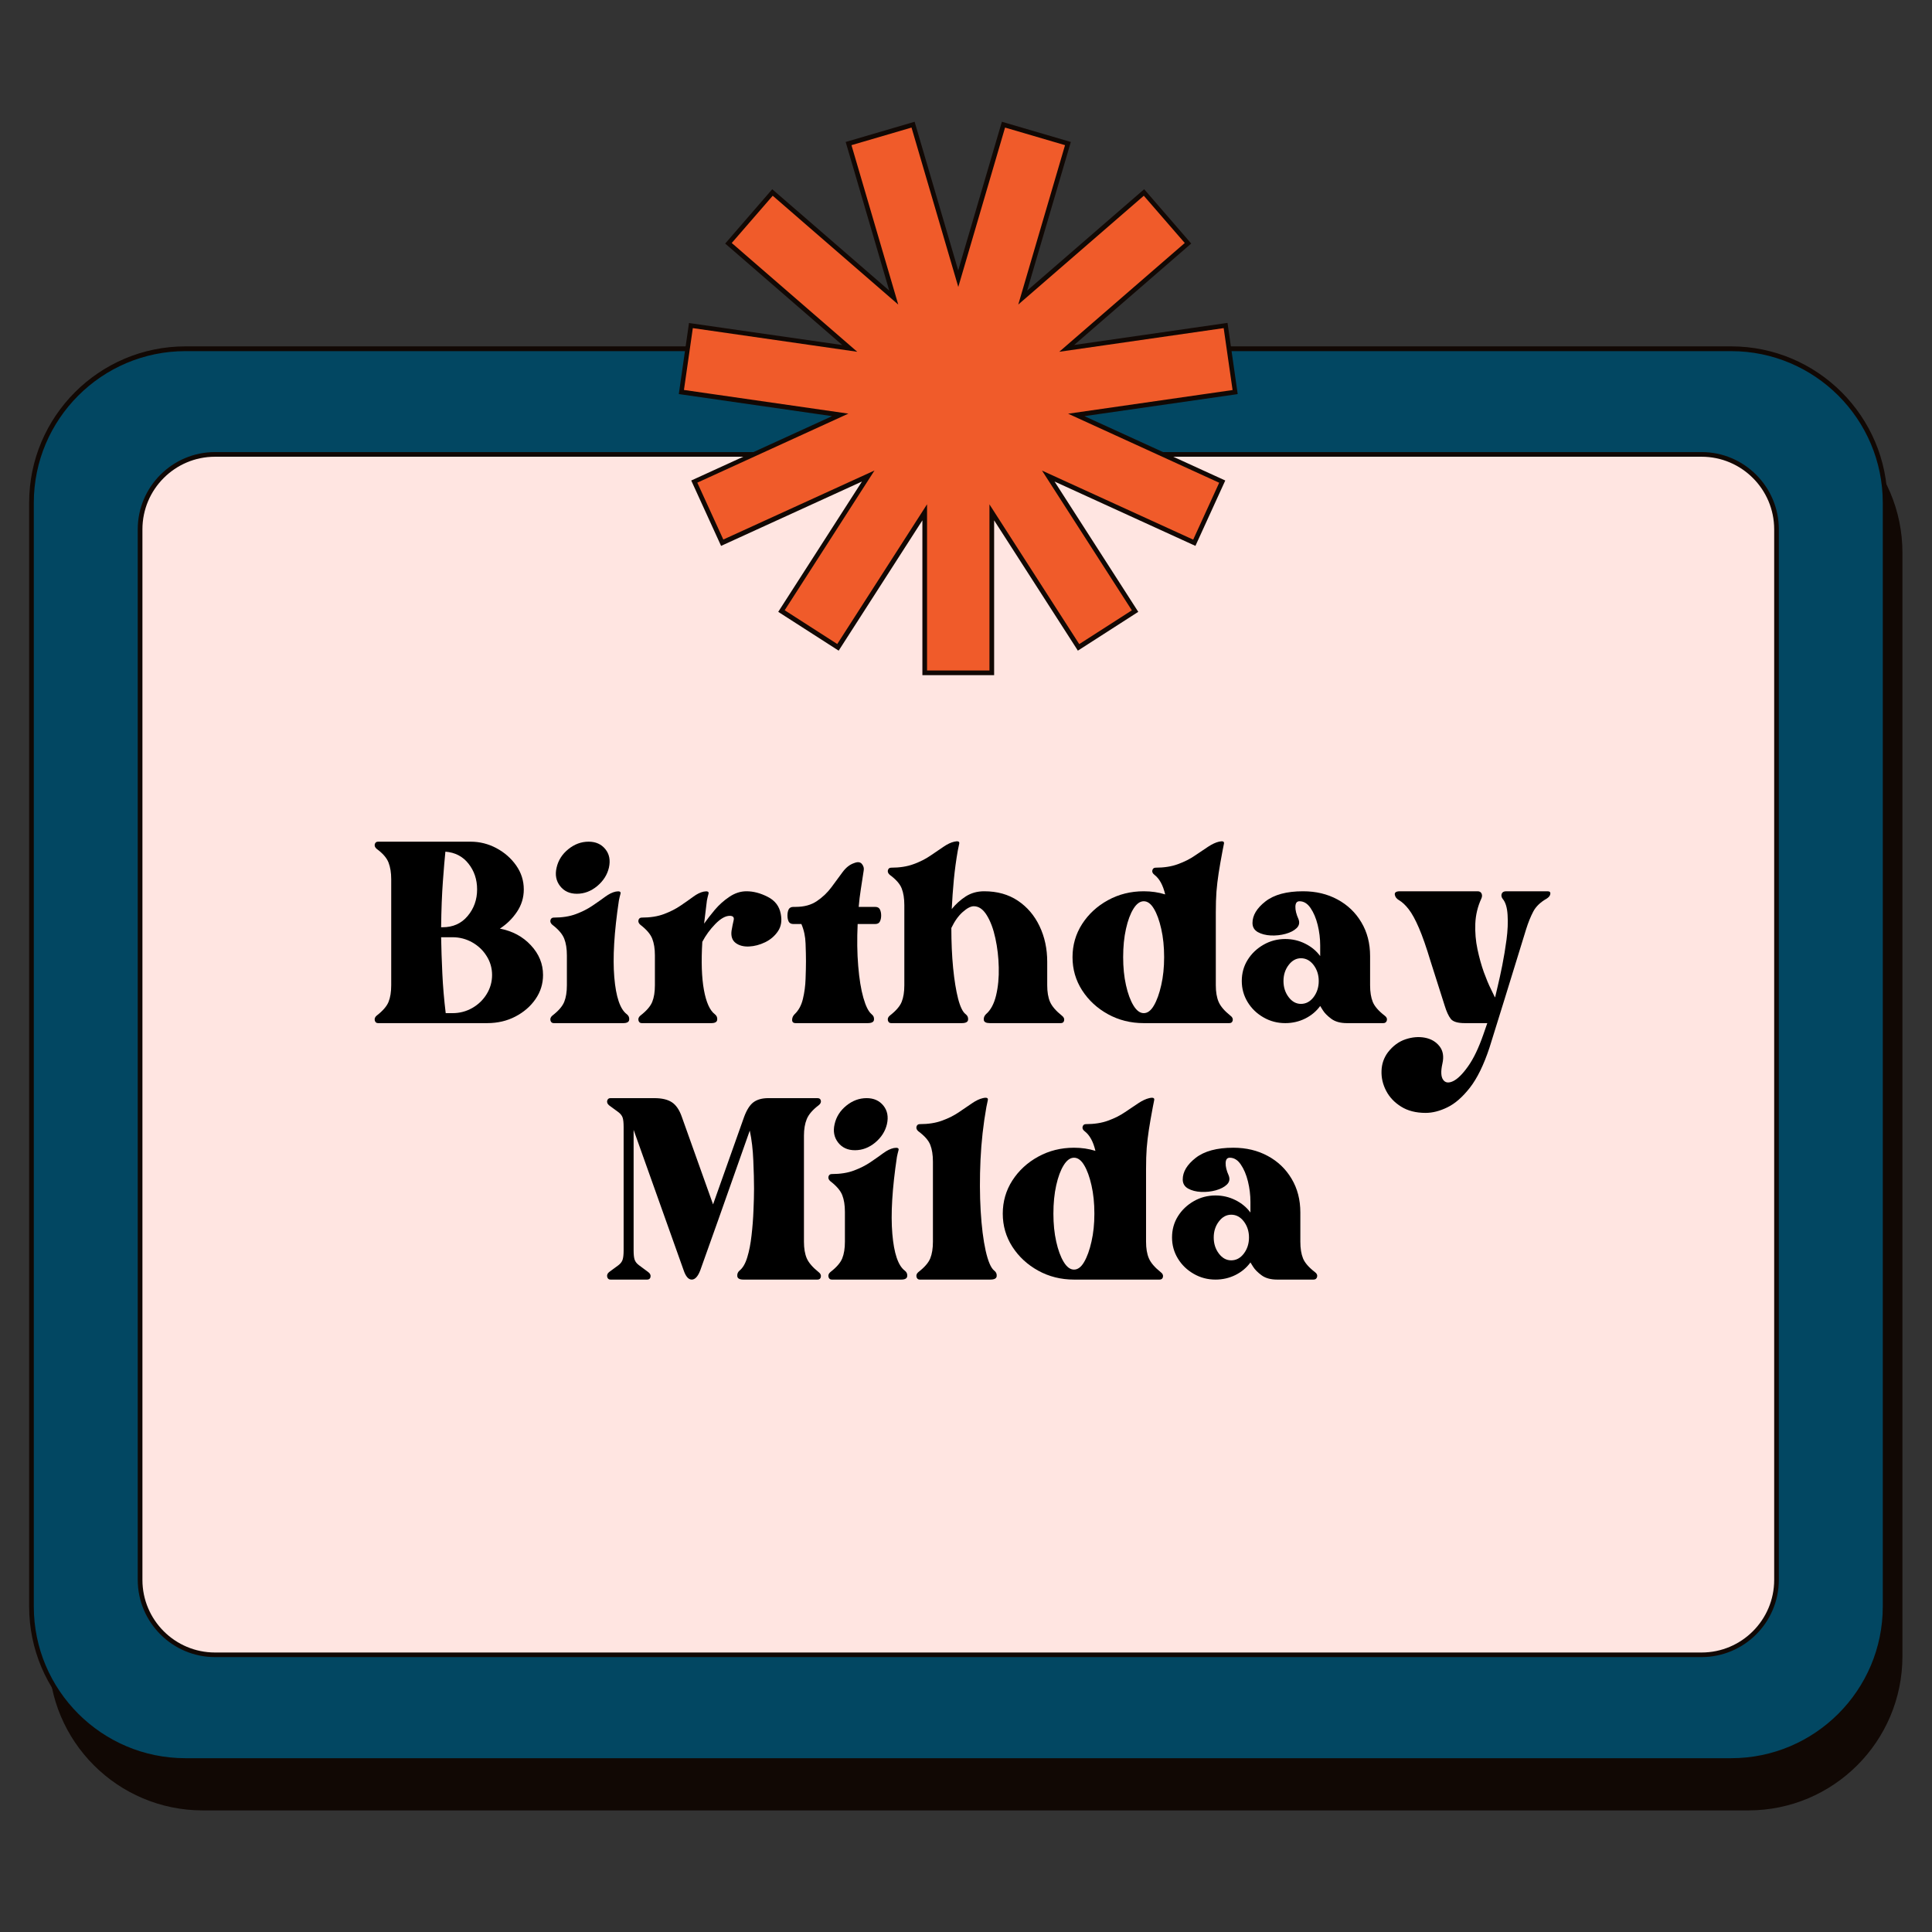 <svg xmlns="http://www.w3.org/2000/svg" xmlns:xlink="http://www.w3.org/1999/xlink" width="500" zoomAndPan="magnify" viewBox="0 0 375 375" height="500" preserveAspectRatio="xMidYMid meet" version="1.0"><rect x="0" y="0" width="375" height="375" fill="#333333" stroke="none"/><defs><g/><clipPath id="9fda7ae5c9"><path d="M 9 77 L 369.348 77 L 369.348 351.383 L 9 351.383 Z M 9 77 " clip-rule="nonzero"/></clipPath><clipPath id="3c9d8cf9c4"><path d="M 5.598 67 L 367 67 L 367 343 L 5.598 343 Z M 5.598 67 " clip-rule="nonzero"/></clipPath><clipPath id="4cdba1215f"><path d="M 131 23.633 L 241 23.633 L 241 132 L 131 132 Z M 131 23.633 " clip-rule="nonzero"/></clipPath></defs><g clip-path="url(#9fda7ae5c9)"><path fill="#110804" d="M 339.355 351.398 L 39.355 351.398 C 22.852 351.398 9.469 338.016 9.469 321.512 L 9.469 107.281 C 9.469 90.777 22.852 77.395 39.355 77.395 L 339.375 77.395 C 355.879 77.395 369.262 90.777 369.262 107.281 L 369.262 321.512 C 369.242 338.016 355.859 351.398 339.355 351.398 Z M 339.355 351.398 " fill-opacity="1" fill-rule="nonzero"/></g><path fill="#024762" d="M 335.996 341.703 L 35.996 341.703 C 19.492 341.703 6.109 328.32 6.109 311.816 L 6.109 97.586 C 6.109 81.082 19.492 67.699 35.996 67.699 L 336.016 67.699 C 352.52 67.699 365.902 81.082 365.902 97.586 L 365.902 311.816 C 365.883 328.32 352.5 341.703 335.996 341.703 Z M 335.996 341.703 " fill-opacity="1" fill-rule="nonzero"/><g clip-path="url(#3c9d8cf9c4)"><path fill="#110804" d="M 335.996 342.156 L 35.996 342.156 C 19.254 342.156 5.656 328.539 5.656 311.816 L 5.656 97.57 C 5.656 80.848 19.254 67.23 35.996 67.23 L 336.016 67.23 C 352.738 67.23 366.355 80.828 366.355 97.57 L 366.355 311.816 C 366.336 328.539 352.719 342.156 335.996 342.156 Z M 35.996 68.156 C 19.766 68.156 6.562 81.355 6.562 97.586 L 6.562 311.836 C 6.562 328.066 19.766 341.266 35.996 341.266 L 336.016 341.266 C 352.246 341.266 365.445 328.066 365.445 311.836 L 365.445 97.586 C 365.445 81.355 352.246 68.156 336.016 68.156 Z M 35.996 68.156 " fill-opacity="1" fill-rule="nonzero"/></g><path fill="#ffe5e1" d="M 330.258 321.203 L 41.734 321.203 C 33.707 321.203 27.191 314.684 27.191 306.66 L 27.191 102.742 C 27.191 94.719 33.707 88.199 41.734 88.199 L 330.258 88.199 C 338.285 88.199 344.805 94.719 344.805 102.742 L 344.805 306.641 C 344.805 314.684 338.305 321.203 330.258 321.203 Z M 330.258 321.203 " fill-opacity="1" fill-rule="nonzero"/><path fill="#110804" d="M 330.258 321.641 L 41.734 321.641 C 33.473 321.641 26.734 314.902 26.734 306.641 L 26.734 102.742 C 26.734 94.48 33.473 87.746 41.734 87.746 L 330.277 87.746 C 338.539 87.746 345.273 94.48 345.273 102.742 L 345.273 306.66 C 345.258 314.922 338.539 321.641 330.258 321.641 Z M 41.734 88.652 C 33.961 88.652 27.645 94.973 27.645 102.742 L 27.645 306.66 C 27.645 314.43 33.961 320.75 41.734 320.75 L 330.277 320.75 C 338.051 320.75 344.367 314.43 344.367 306.66 L 344.367 102.742 C 344.367 94.973 338.051 88.652 330.277 88.652 Z M 41.734 88.652 " fill-opacity="1" fill-rule="nonzero"/><path fill="#f05b2a" d="M 239.75 76.09 L 237.879 63.18 L 207.051 67.629 L 230.598 47.219 L 222.047 37.359 L 198.516 57.77 L 207.285 27.863 L 194.773 24.199 L 185.988 54.082 L 177.219 24.199 L 164.707 27.863 L 173.477 57.77 L 149.945 37.359 L 141.395 47.219 L 164.945 67.629 L 134.098 63.18 L 132.242 76.09 L 163.094 80.539 L 134.75 93.465 L 140.16 105.34 L 168.504 92.395 L 151.652 118.613 L 162.637 125.656 L 179.469 99.438 L 179.469 130.594 L 192.523 130.594 L 192.523 99.438 L 209.355 125.656 L 220.34 118.613 L 203.492 92.395 L 231.832 105.34 L 237.242 93.465 L 208.902 80.539 Z M 239.75 76.09 " fill-opacity="1" fill-rule="nonzero"/><g clip-path="url(#4cdba1215f)"><path fill="#110804" d="M 192.977 131.051 L 179.035 131.051 L 179.035 101 L 162.785 126.293 L 151.055 118.758 L 167.305 93.465 L 139.961 105.957 L 134.168 93.266 L 161.512 80.773 L 131.754 76.488 L 133.734 62.691 L 134.188 62.762 L 163.492 66.973 L 140.758 47.273 L 149.891 36.727 L 172.605 56.406 L 164.145 27.555 L 177.527 23.633 L 185.988 52.484 L 194.465 23.633 L 207.848 27.555 L 199.367 56.406 L 222.082 36.727 L 231.215 47.273 L 208.5 66.957 L 238.262 62.672 L 240.238 76.488 L 239.785 76.562 L 210.48 80.773 L 237.824 93.266 L 232.031 105.957 L 204.688 93.465 L 220.938 118.758 L 209.211 126.293 L 208.973 125.91 L 192.961 101 L 192.961 131.051 Z M 179.922 130.141 L 192.051 130.141 L 192.051 97.895 L 209.48 125.02 L 219.688 118.465 L 202.254 91.34 L 231.598 104.742 L 236.645 93.699 L 207.32 80.301 L 239.242 75.707 L 237.516 63.688 L 205.598 68.281 L 229.961 47.164 L 222.012 37.996 L 197.645 59.113 L 206.723 28.176 L 195.082 24.762 L 186.004 55.699 L 176.926 24.762 L 165.27 28.176 L 174.348 59.113 L 149.984 37.996 L 142.031 47.164 L 166.395 68.281 L 134.477 63.688 L 132.754 75.691 L 164.672 80.285 L 135.348 93.684 L 140.395 104.723 L 169.738 91.324 L 152.309 118.449 L 162.512 125.004 L 179.941 97.879 L 179.941 130.141 Z M 179.922 130.141 " fill-opacity="1" fill-rule="nonzero"/></g><g fill="#000000" fill-opacity="1"><g transform="translate(72.684, 206.745)"><g><path d="M 24.344 -26.5 C 26.789 -26.031 28.797 -24.953 30.359 -23.266 C 31.93 -21.586 32.719 -19.664 32.719 -17.5 C 32.719 -15.789 32.234 -14.234 31.266 -12.828 C 30.297 -11.422 28.992 -10.289 27.359 -9.438 C 25.723 -8.582 23.891 -8.156 21.859 -8.156 L 0.688 -8.156 C 0.363 -8.156 0.156 -8.328 0.062 -8.672 C -0.02 -9.023 0.098 -9.336 0.422 -9.609 C 1.617 -10.535 2.391 -11.426 2.734 -12.281 C 3.078 -13.133 3.25 -14.207 3.25 -15.5 L 3.25 -36.109 C 3.25 -37.348 3.078 -38.414 2.734 -39.312 C 2.391 -40.219 1.617 -41.109 0.422 -41.984 C 0.098 -42.266 -0.02 -42.566 0.062 -42.891 C 0.156 -43.211 0.363 -43.375 0.688 -43.375 L 18.672 -43.375 C 20.43 -43.375 22.094 -42.957 23.656 -42.125 C 25.227 -41.289 26.508 -40.172 27.5 -38.766 C 28.488 -37.359 28.984 -35.805 28.984 -34.109 C 28.984 -32.535 28.547 -31.094 27.672 -29.781 C 26.797 -28.469 25.688 -27.375 24.344 -26.5 Z M 15.156 -10.094 C 16.531 -10.094 17.805 -10.426 18.984 -11.094 C 20.16 -11.77 21.094 -12.672 21.781 -13.797 C 22.477 -14.93 22.828 -16.164 22.828 -17.5 C 22.828 -18.832 22.477 -20.051 21.781 -21.156 C 21.094 -22.27 20.16 -23.16 18.984 -23.828 C 17.805 -24.492 16.531 -24.828 15.156 -24.828 L 12.938 -24.828 C 12.977 -22.617 13.055 -20.281 13.172 -17.812 C 13.285 -15.344 13.504 -12.77 13.828 -10.094 Z M 19.922 -34.109 C 19.922 -36.035 19.363 -37.703 18.25 -39.109 C 17.145 -40.516 15.648 -41.289 13.766 -41.438 C 13.629 -40.145 13.469 -38.227 13.281 -35.688 C 13.094 -33.156 12.977 -30.18 12.938 -26.766 L 13.219 -26.766 C 15.238 -26.766 16.859 -27.488 18.078 -28.938 C 19.305 -30.395 19.922 -32.117 19.922 -34.109 Z M 19.922 -34.109 "/></g></g></g><g fill="#000000" fill-opacity="1"><g transform="translate(106.782, 206.745)"><g><path d="M 14.188 -8.156 L 0.688 -8.156 C 0.363 -8.156 0.156 -8.328 0.062 -8.672 C -0.02 -9.023 0.098 -9.336 0.422 -9.609 C 1.617 -10.535 2.391 -11.426 2.734 -12.281 C 3.078 -13.133 3.25 -14.207 3.25 -15.5 L 3.25 -21.312 C 3.25 -22.594 3.078 -23.672 2.734 -24.547 C 2.391 -25.43 1.617 -26.332 0.422 -27.25 C 0.098 -27.531 -0.02 -27.832 0.062 -28.156 C 0.156 -28.477 0.363 -28.641 0.688 -28.641 C 2.352 -28.641 3.797 -28.867 5.016 -29.328 C 6.234 -29.785 7.301 -30.328 8.219 -30.953 C 9.145 -31.578 9.969 -32.156 10.688 -32.688 C 11.406 -33.219 12.086 -33.551 12.734 -33.688 C 13.461 -33.82 13.77 -33.68 13.656 -33.266 C 13.539 -32.859 13.438 -32.422 13.344 -31.953 C 12.426 -25.816 12.129 -20.848 12.453 -17.047 C 12.773 -13.242 13.582 -10.859 14.875 -9.891 C 15.238 -9.609 15.395 -9.25 15.344 -8.812 C 15.301 -8.375 14.914 -8.156 14.188 -8.156 Z M 5.188 -33.266 C 3.801 -33.266 2.719 -33.758 1.938 -34.75 C 1.156 -35.75 0.926 -36.941 1.25 -38.328 C 1.57 -39.754 2.332 -40.953 3.531 -41.922 C 4.727 -42.891 6.039 -43.375 7.469 -43.375 C 8.852 -43.375 9.938 -42.891 10.719 -41.922 C 11.5 -40.953 11.727 -39.754 11.406 -38.328 C 11.082 -36.941 10.32 -35.75 9.125 -34.75 C 7.926 -33.758 6.613 -33.266 5.188 -33.266 Z M 5.188 -33.266 "/></g></g></g><g fill="#000000" fill-opacity="1"><g transform="translate(123.866, 206.745)"><g><path d="M 21.031 -33.75 C 22.363 -33.75 23.734 -33.391 25.141 -32.672 C 26.547 -31.961 27.391 -30.867 27.672 -29.391 C 27.941 -28.055 27.766 -26.926 27.141 -26 C 26.523 -25.082 25.695 -24.367 24.656 -23.859 C 23.625 -23.359 22.578 -23.082 21.516 -23.031 C 20.453 -22.988 19.586 -23.219 18.922 -23.719 C 18.254 -24.227 17.988 -25.016 18.125 -26.078 C 18.258 -26.859 18.395 -27.535 18.531 -28.109 C 18.676 -28.691 18.426 -28.984 17.781 -28.984 C 16.945 -28.984 16.008 -28.453 14.969 -27.391 C 13.938 -26.328 13.098 -25.176 12.453 -23.938 C 12.223 -20.102 12.328 -16.988 12.766 -14.594 C 13.203 -12.195 13.906 -10.629 14.875 -9.891 C 15.238 -9.609 15.395 -9.25 15.344 -8.812 C 15.301 -8.375 14.914 -8.156 14.188 -8.156 L 0.688 -8.156 C 0.363 -8.156 0.156 -8.328 0.062 -8.672 C -0.02 -9.023 0.098 -9.336 0.422 -9.609 C 1.617 -10.535 2.391 -11.426 2.734 -12.281 C 3.078 -13.133 3.25 -14.207 3.25 -15.5 L 3.25 -21.312 C 3.25 -22.594 3.078 -23.672 2.734 -24.547 C 2.391 -25.43 1.617 -26.332 0.422 -27.25 C 0.098 -27.531 -0.02 -27.832 0.062 -28.156 C 0.156 -28.477 0.363 -28.641 0.688 -28.641 C 2.352 -28.641 3.797 -28.867 5.016 -29.328 C 6.234 -29.785 7.301 -30.328 8.219 -30.953 C 9.145 -31.578 9.969 -32.156 10.688 -32.688 C 11.406 -33.219 12.086 -33.551 12.734 -33.688 C 13.461 -33.82 13.77 -33.68 13.656 -33.266 C 13.539 -32.859 13.438 -32.422 13.344 -31.953 L 12.797 -27.469 C 13.348 -28.25 14.035 -29.133 14.859 -30.125 C 15.691 -31.113 16.641 -31.961 17.703 -32.672 C 18.766 -33.391 19.875 -33.75 21.031 -33.75 Z M 21.031 -33.75 "/></g></g></g><g fill="#000000" fill-opacity="1"><g transform="translate(152.845, 206.745)"><g><path d="M 17.016 -30.719 C 17.473 -30.719 17.781 -30.555 17.938 -30.234 C 18.102 -29.91 18.188 -29.516 18.188 -29.047 C 18.188 -28.586 18.102 -28.195 17.938 -27.875 C 17.781 -27.551 17.473 -27.391 17.016 -27.391 L 13.625 -27.391 C 13.488 -24.441 13.523 -21.723 13.734 -19.234 C 13.941 -16.742 14.273 -14.691 14.734 -13.078 C 15.191 -11.461 15.723 -10.398 16.328 -9.891 C 16.691 -9.609 16.848 -9.25 16.797 -8.812 C 16.754 -8.375 16.344 -8.156 15.562 -8.156 L 1.594 -8.156 C 1.133 -8.156 0.906 -8.363 0.906 -8.781 C 0.906 -9.195 1.066 -9.566 1.391 -9.891 C 2.172 -10.629 2.707 -11.617 3 -12.859 C 3.301 -14.109 3.473 -15.398 3.516 -16.734 C 3.566 -18.078 3.594 -19.234 3.594 -20.203 C 3.594 -21.117 3.566 -22.254 3.516 -23.609 C 3.473 -24.973 3.203 -26.234 2.703 -27.391 L 1.172 -27.391 C 0.711 -27.391 0.398 -27.551 0.234 -27.875 C 0.078 -28.195 0 -28.586 0 -29.047 C 0 -29.516 0.078 -29.91 0.234 -30.234 C 0.398 -30.555 0.711 -30.719 1.172 -30.719 L 1.594 -30.719 C 3.25 -30.719 4.629 -31.098 5.734 -31.859 C 6.848 -32.617 7.785 -33.516 8.547 -34.547 C 9.305 -35.586 10.02 -36.555 10.688 -37.453 C 11.352 -38.359 12.102 -38.945 12.938 -39.219 C 13.625 -39.5 14.129 -39.441 14.453 -39.047 C 14.773 -38.648 14.891 -38.223 14.797 -37.766 C 14.617 -36.566 14.438 -35.379 14.25 -34.203 C 14.062 -33.023 13.922 -31.863 13.828 -30.719 Z M 17.016 -30.719 "/></g></g></g><g fill="#000000" fill-opacity="1"><g transform="translate(172.28, 206.745)"><g><path d="M 33.828 -9.609 C 34.191 -9.336 34.336 -9.023 34.266 -8.672 C 34.203 -8.328 33.988 -8.156 33.625 -8.156 L 19.859 -8.156 C 19.117 -8.156 18.723 -8.363 18.672 -8.781 C 18.629 -9.195 18.77 -9.566 19.094 -9.891 C 20.008 -10.672 20.664 -11.891 21.062 -13.547 C 21.457 -15.211 21.629 -17.023 21.578 -18.984 C 21.535 -20.941 21.316 -22.82 20.922 -24.625 C 20.535 -26.426 19.984 -27.91 19.266 -29.078 C 18.547 -30.254 17.703 -30.844 16.734 -30.844 C 16.141 -30.844 15.426 -30.473 14.594 -29.734 C 13.758 -29.004 13.02 -27.969 12.375 -26.625 C 12.375 -23.863 12.488 -21.281 12.719 -18.875 C 12.957 -16.477 13.281 -14.484 13.688 -12.891 C 14.102 -11.305 14.594 -10.305 15.156 -9.891 C 15.52 -9.609 15.676 -9.25 15.625 -8.812 C 15.582 -8.375 15.172 -8.156 14.391 -8.156 L 0.688 -8.156 C 0.363 -8.156 0.156 -8.328 0.062 -8.672 C -0.02 -9.023 0.098 -9.336 0.422 -9.609 C 1.617 -10.535 2.391 -11.426 2.734 -12.281 C 3.078 -13.133 3.25 -14.207 3.25 -15.5 L 3.25 -31.062 C 3.25 -32.352 3.078 -33.438 2.734 -34.312 C 2.391 -35.188 1.617 -36.062 0.422 -36.938 C 0.098 -37.219 -0.02 -37.52 0.062 -37.844 C 0.156 -38.164 0.363 -38.328 0.688 -38.328 C 2.352 -38.328 3.805 -38.555 5.047 -39.016 C 6.297 -39.473 7.391 -40.023 8.328 -40.672 C 9.273 -41.316 10.117 -41.891 10.859 -42.391 C 11.598 -42.898 12.289 -43.227 12.938 -43.375 C 13.676 -43.551 14 -43.422 13.906 -42.984 C 13.812 -42.547 13.719 -42.098 13.625 -41.641 C 13.301 -39.797 13.047 -37.914 12.859 -36 C 12.68 -34.094 12.547 -32.191 12.453 -30.297 C 13.234 -31.266 14.141 -32.082 15.172 -32.75 C 16.211 -33.414 17.406 -33.75 18.75 -33.75 C 21.281 -33.75 23.457 -33.141 25.281 -31.922 C 27.102 -30.703 28.508 -29.051 29.5 -26.969 C 30.488 -24.895 30.984 -22.594 30.984 -20.062 L 30.984 -15.5 C 30.984 -14.207 31.164 -13.133 31.531 -12.281 C 31.906 -11.426 32.672 -10.535 33.828 -9.609 Z M 33.828 -9.609 "/></g></g></g><g fill="#000000" fill-opacity="1"><g transform="translate(208.176, 206.745)"><g><path d="M 30.641 -9.609 C 31.016 -9.336 31.164 -9.023 31.094 -8.672 C 31.02 -8.328 30.801 -8.156 30.438 -8.156 L 13.828 -8.156 C 11.297 -8.156 8.977 -8.734 6.875 -9.891 C 4.781 -11.047 3.109 -12.594 1.859 -14.531 C 0.617 -16.469 0 -18.609 0 -20.953 C 0 -23.305 0.617 -25.453 1.859 -27.391 C 3.109 -29.328 4.781 -30.867 6.875 -32.016 C 8.977 -33.172 11.297 -33.75 13.828 -33.75 C 15.305 -33.75 16.691 -33.547 17.984 -33.141 C 17.566 -34.93 16.875 -36.195 15.906 -36.938 C 15.539 -37.219 15.406 -37.52 15.5 -37.844 C 15.594 -38.164 15.797 -38.328 16.109 -38.328 C 17.773 -38.328 19.227 -38.555 20.469 -39.016 C 21.719 -39.473 22.812 -40.023 23.75 -40.672 C 24.695 -41.316 25.551 -41.891 26.312 -42.391 C 27.082 -42.898 27.785 -43.227 28.422 -43.375 C 29.16 -43.551 29.484 -43.422 29.391 -42.984 C 29.305 -42.547 29.219 -42.098 29.125 -41.641 C 28.801 -39.93 28.547 -38.469 28.359 -37.25 C 28.172 -36.031 28.031 -34.844 27.938 -33.688 C 27.852 -32.531 27.812 -31.191 27.812 -29.672 L 27.812 -15.5 C 27.812 -14.207 27.992 -13.133 28.359 -12.281 C 28.723 -11.426 29.484 -10.535 30.641 -9.609 Z M 9.828 -20.953 C 9.828 -18.973 10.008 -17.164 10.375 -15.531 C 10.738 -13.895 11.223 -12.578 11.828 -11.578 C 12.43 -10.586 13.098 -10.094 13.828 -10.094 C 14.566 -10.094 15.223 -10.586 15.797 -11.578 C 16.379 -12.578 16.852 -13.895 17.219 -15.531 C 17.594 -17.164 17.781 -18.973 17.781 -20.953 C 17.781 -22.984 17.594 -24.816 17.219 -26.453 C 16.852 -28.086 16.379 -29.391 15.797 -30.359 C 15.223 -31.328 14.566 -31.812 13.828 -31.812 C 13.098 -31.812 12.43 -31.328 11.828 -30.359 C 11.223 -29.391 10.738 -28.086 10.375 -26.453 C 10.008 -24.816 9.828 -22.984 9.828 -20.953 Z M 9.828 -20.953 "/></g></g></g><g fill="#000000" fill-opacity="1"><g transform="translate(241.029, 206.745)"><g><path d="M 27.734 -9.609 C 28.109 -9.336 28.25 -9.023 28.156 -8.672 C 28.062 -8.328 27.832 -8.156 27.469 -8.156 L 20.406 -8.156 C 19.156 -8.156 18.148 -8.43 17.391 -8.984 C 16.629 -9.547 16.078 -10.102 15.734 -10.656 C 15.391 -11.207 15.219 -11.484 15.219 -11.484 C 14.477 -10.461 13.508 -9.648 12.312 -9.047 C 11.113 -8.453 9.82 -8.156 8.438 -8.156 C 6.914 -8.156 5.508 -8.523 4.219 -9.266 C 2.926 -10.004 1.898 -10.992 1.141 -12.234 C 0.379 -13.484 0 -14.848 0 -16.328 C 0 -17.848 0.379 -19.219 1.141 -20.438 C 1.898 -21.656 2.926 -22.633 4.219 -23.375 C 5.508 -24.113 6.914 -24.484 8.438 -24.484 C 9.82 -24.484 11.113 -24.18 12.312 -23.578 C 13.508 -22.984 14.477 -22.18 15.219 -21.172 L 15.219 -23.234 C 15.219 -24.578 15.055 -25.906 14.734 -27.219 C 14.41 -28.531 13.945 -29.625 13.344 -30.5 C 12.75 -31.375 12.035 -31.812 11.203 -31.812 C 10.691 -31.812 10.426 -31.469 10.406 -30.781 C 10.383 -30.094 10.582 -29.285 11 -28.359 C 11.27 -27.672 11.148 -27.082 10.641 -26.594 C 10.141 -26.113 9.426 -25.742 8.5 -25.484 C 7.582 -25.234 6.629 -25.129 5.641 -25.172 C 4.648 -25.223 3.805 -25.441 3.109 -25.828 C 2.422 -26.223 2.078 -26.812 2.078 -27.594 C 2.078 -29.07 2.914 -30.469 4.594 -31.781 C 6.281 -33.094 8.711 -33.75 11.891 -33.75 C 14.391 -33.75 16.617 -33.219 18.578 -32.156 C 20.535 -31.102 22.078 -29.629 23.203 -27.734 C 24.336 -25.848 24.906 -23.66 24.906 -21.172 L 24.906 -15.5 C 24.906 -14.207 25.078 -13.133 25.422 -12.281 C 25.766 -11.426 26.535 -10.535 27.734 -9.609 Z M 11.484 -11.891 C 12.453 -11.891 13.27 -12.328 13.938 -13.203 C 14.602 -14.086 14.938 -15.129 14.938 -16.328 C 14.938 -17.523 14.602 -18.562 13.938 -19.438 C 13.27 -20.312 12.453 -20.75 11.484 -20.75 C 10.555 -20.75 9.758 -20.312 9.094 -19.438 C 8.426 -18.562 8.094 -17.523 8.094 -16.328 C 8.094 -15.129 8.426 -14.086 9.094 -13.203 C 9.758 -12.328 10.555 -11.891 11.484 -11.891 Z M 11.484 -11.891 "/></g></g></g><g fill="#000000" fill-opacity="1"><g transform="translate(270.7, 206.745)"><g><path d="M 29.672 -33.75 C 30.086 -33.75 30.27 -33.578 30.219 -33.234 C 30.176 -32.891 29.926 -32.578 29.469 -32.297 C 28.27 -31.609 27.414 -30.781 26.906 -29.812 C 26.395 -28.844 25.938 -27.711 25.531 -26.422 L 21.375 -12.938 L 18.406 -3.391 C 17.289 -0.023 16.02 2.566 14.594 4.391 C 13.164 6.211 11.711 7.477 10.234 8.188 C 8.766 8.906 7.359 9.266 6.016 9.266 C 4.129 9.266 2.539 8.859 1.25 8.047 C -0.039 7.242 -1.008 6.219 -1.656 4.969 C -2.301 3.727 -2.598 2.438 -2.547 1.094 C -2.504 -0.238 -2.094 -1.43 -1.312 -2.484 C -0.344 -3.734 0.797 -4.578 2.109 -5.016 C 3.422 -5.453 4.676 -5.555 5.875 -5.328 C 7.07 -5.098 8.016 -4.547 8.703 -3.672 C 9.398 -2.797 9.586 -1.664 9.266 -0.281 C 8.941 1.195 8.988 2.234 9.406 2.828 C 9.82 3.43 10.469 3.523 11.344 3.109 C 12.219 2.691 13.188 1.734 14.25 0.234 C 15.312 -1.254 16.301 -3.316 17.219 -5.953 L 17.984 -8.156 L 13.625 -8.156 C 12.238 -8.156 11.328 -8.43 10.891 -8.984 C 10.453 -9.547 10.051 -10.426 9.688 -11.625 L 6.984 -20.125 C 6.148 -22.895 5.391 -25.07 4.703 -26.656 C 4.016 -28.25 3.359 -29.445 2.734 -30.25 C 2.109 -31.062 1.473 -31.656 0.828 -32.031 C 0.367 -32.301 0.102 -32.656 0.031 -33.094 C -0.031 -33.531 0.301 -33.75 1.031 -33.75 L 16.109 -33.75 C 16.484 -33.75 16.738 -33.598 16.875 -33.297 C 17.008 -33.004 16.988 -32.672 16.812 -32.297 C 16.113 -30.773 15.727 -29.16 15.656 -27.453 C 15.594 -25.754 15.734 -24.098 16.078 -22.484 C 16.422 -20.867 16.832 -19.391 17.312 -18.047 C 17.801 -16.711 18.254 -15.629 18.672 -14.797 C 19.086 -13.973 19.32 -13.488 19.375 -13.344 L 19.5 -13.141 L 19.641 -13.766 C 19.641 -13.766 19.766 -14.297 20.016 -15.359 C 20.273 -16.422 20.566 -17.758 20.891 -19.375 C 21.211 -20.988 21.488 -22.66 21.719 -24.391 C 21.945 -26.117 22.016 -27.707 21.922 -29.156 C 21.836 -30.602 21.516 -31.648 20.953 -32.297 C 20.723 -32.617 20.664 -32.941 20.781 -33.266 C 20.895 -33.586 21.188 -33.75 21.656 -33.75 Z M 29.672 -33.75 "/></g></g></g><g fill="#000000" fill-opacity="1"><g transform="translate(117.796, 256.523)"><g><path d="M 38.25 -36.109 L 38.25 -15.5 C 38.25 -14.207 38.43 -13.133 38.797 -12.281 C 39.172 -11.426 39.938 -10.535 41.094 -9.609 C 41.457 -9.336 41.602 -9.023 41.531 -8.672 C 41.469 -8.328 41.25 -8.156 40.875 -8.156 L 26.5 -8.156 C 25.758 -8.156 25.363 -8.375 25.312 -8.812 C 25.27 -9.25 25.41 -9.609 25.734 -9.891 C 26.379 -10.398 26.883 -11.266 27.25 -12.484 C 27.625 -13.703 27.898 -15.117 28.078 -16.734 C 28.266 -18.348 28.391 -19.961 28.453 -21.578 C 28.523 -23.191 28.562 -24.598 28.562 -25.797 C 28.562 -27.316 28.516 -29.141 28.422 -31.266 C 28.336 -33.391 28.109 -35.328 27.734 -37.078 L 21.656 -19.859 L 18.125 -9.953 C 17.664 -8.754 17.113 -8.156 16.469 -8.156 C 15.82 -8.156 15.289 -8.781 14.875 -10.031 L 5.188 -37.219 L 5.188 -13.828 C 5.188 -13.004 5.254 -12.395 5.391 -12 C 5.535 -11.602 5.812 -11.254 6.219 -10.953 C 6.633 -10.66 7.238 -10.211 8.031 -9.609 C 8.395 -9.336 8.539 -9.023 8.469 -8.672 C 8.406 -8.328 8.188 -8.156 7.812 -8.156 L 0.688 -8.156 C 0.363 -8.156 0.156 -8.328 0.062 -8.672 C -0.02 -9.023 0.098 -9.336 0.422 -9.609 C 1.242 -10.211 1.852 -10.66 2.25 -10.953 C 2.645 -11.254 2.91 -11.602 3.047 -12 C 3.18 -12.395 3.25 -13.004 3.25 -13.828 L 3.25 -37.766 C 3.25 -38.641 3.18 -39.258 3.047 -39.625 C 2.91 -40 2.645 -40.336 2.25 -40.641 C 1.852 -40.941 1.242 -41.391 0.422 -41.984 C 0.098 -42.266 -0.02 -42.566 0.062 -42.891 C 0.156 -43.211 0.363 -43.375 0.688 -43.375 L 9.203 -43.375 C 10.672 -43.375 11.805 -43.109 12.609 -42.578 C 13.422 -42.047 14.062 -41.113 14.531 -39.781 L 20.609 -22.75 L 26.625 -39.703 C 27.133 -41.086 27.742 -42.047 28.453 -42.578 C 29.172 -43.109 30.129 -43.375 31.328 -43.375 L 40.875 -43.375 C 41.25 -43.375 41.469 -43.211 41.531 -42.891 C 41.602 -42.566 41.457 -42.266 41.094 -41.984 C 39.938 -41.109 39.172 -40.219 38.797 -39.312 C 38.43 -38.414 38.25 -37.348 38.25 -36.109 Z M 38.25 -36.109 "/></g></g></g><g fill="#000000" fill-opacity="1"><g transform="translate(160.747, 256.523)"><g><path d="M 14.188 -8.156 L 0.688 -8.156 C 0.363 -8.156 0.156 -8.328 0.062 -8.672 C -0.02 -9.023 0.098 -9.336 0.422 -9.609 C 1.617 -10.535 2.391 -11.426 2.734 -12.281 C 3.078 -13.133 3.25 -14.207 3.25 -15.5 L 3.25 -21.312 C 3.25 -22.594 3.078 -23.672 2.734 -24.547 C 2.391 -25.43 1.617 -26.332 0.422 -27.25 C 0.098 -27.531 -0.02 -27.832 0.062 -28.156 C 0.156 -28.477 0.363 -28.641 0.688 -28.641 C 2.352 -28.641 3.797 -28.867 5.016 -29.328 C 6.234 -29.785 7.301 -30.328 8.219 -30.953 C 9.145 -31.578 9.969 -32.156 10.688 -32.688 C 11.406 -33.219 12.086 -33.551 12.734 -33.688 C 13.461 -33.82 13.77 -33.68 13.656 -33.266 C 13.539 -32.859 13.438 -32.422 13.344 -31.953 C 12.426 -25.816 12.129 -20.848 12.453 -17.047 C 12.773 -13.242 13.582 -10.859 14.875 -9.891 C 15.238 -9.609 15.395 -9.25 15.344 -8.812 C 15.301 -8.375 14.914 -8.156 14.188 -8.156 Z M 5.188 -33.266 C 3.801 -33.266 2.719 -33.758 1.938 -34.75 C 1.156 -35.75 0.926 -36.941 1.25 -38.328 C 1.57 -39.754 2.332 -40.953 3.531 -41.922 C 4.727 -42.891 6.039 -43.375 7.469 -43.375 C 8.852 -43.375 9.938 -42.891 10.719 -41.922 C 11.5 -40.953 11.727 -39.754 11.406 -38.328 C 11.082 -36.941 10.32 -35.75 9.125 -34.75 C 7.926 -33.758 6.613 -33.266 5.188 -33.266 Z M 5.188 -33.266 "/></g></g></g><g fill="#000000" fill-opacity="1"><g transform="translate(177.83, 256.523)"><g><path d="M 15.156 -9.891 C 15.52 -9.609 15.676 -9.25 15.625 -8.812 C 15.582 -8.375 15.172 -8.156 14.391 -8.156 L 0.688 -8.156 C 0.363 -8.156 0.156 -8.328 0.062 -8.672 C -0.02 -9.023 0.098 -9.336 0.422 -9.609 C 1.617 -10.535 2.391 -11.426 2.734 -12.281 C 3.078 -13.133 3.25 -14.207 3.25 -15.5 L 3.25 -31.062 C 3.25 -32.352 3.078 -33.438 2.734 -34.312 C 2.391 -35.188 1.617 -36.062 0.422 -36.938 C 0.098 -37.219 -0.02 -37.52 0.062 -37.844 C 0.156 -38.164 0.363 -38.328 0.688 -38.328 C 2.352 -38.328 3.805 -38.555 5.047 -39.016 C 6.297 -39.473 7.391 -40.023 8.328 -40.672 C 9.273 -41.316 10.117 -41.891 10.859 -42.391 C 11.598 -42.898 12.289 -43.227 12.938 -43.375 C 13.676 -43.551 14 -43.422 13.906 -42.984 C 13.812 -42.547 13.719 -42.098 13.625 -41.641 C 13.031 -38.316 12.648 -34.898 12.484 -31.391 C 12.328 -27.891 12.336 -24.594 12.516 -21.5 C 12.703 -18.414 13.023 -15.836 13.484 -13.766 C 13.953 -11.691 14.508 -10.398 15.156 -9.891 Z M 15.156 -9.891 "/></g></g></g><g fill="#000000" fill-opacity="1"><g transform="translate(194.637, 256.523)"><g><path d="M 30.641 -9.609 C 31.016 -9.336 31.164 -9.023 31.094 -8.672 C 31.02 -8.328 30.801 -8.156 30.438 -8.156 L 13.828 -8.156 C 11.297 -8.156 8.977 -8.734 6.875 -9.891 C 4.781 -11.047 3.109 -12.594 1.859 -14.531 C 0.617 -16.469 0 -18.609 0 -20.953 C 0 -23.305 0.617 -25.453 1.859 -27.391 C 3.109 -29.328 4.781 -30.867 6.875 -32.016 C 8.977 -33.172 11.297 -33.75 13.828 -33.75 C 15.305 -33.75 16.691 -33.547 17.984 -33.141 C 17.566 -34.93 16.875 -36.195 15.906 -36.938 C 15.539 -37.219 15.406 -37.52 15.5 -37.844 C 15.594 -38.164 15.797 -38.328 16.109 -38.328 C 17.773 -38.328 19.227 -38.555 20.469 -39.016 C 21.719 -39.473 22.812 -40.023 23.75 -40.672 C 24.695 -41.316 25.551 -41.891 26.312 -42.391 C 27.082 -42.898 27.785 -43.227 28.422 -43.375 C 29.16 -43.551 29.484 -43.422 29.391 -42.984 C 29.305 -42.547 29.219 -42.098 29.125 -41.641 C 28.801 -39.93 28.547 -38.469 28.359 -37.25 C 28.172 -36.031 28.031 -34.844 27.938 -33.688 C 27.852 -32.531 27.812 -31.191 27.812 -29.672 L 27.812 -15.5 C 27.812 -14.207 27.992 -13.133 28.359 -12.281 C 28.723 -11.426 29.484 -10.535 30.641 -9.609 Z M 9.828 -20.953 C 9.828 -18.973 10.008 -17.164 10.375 -15.531 C 10.738 -13.895 11.223 -12.578 11.828 -11.578 C 12.43 -10.586 13.098 -10.094 13.828 -10.094 C 14.566 -10.094 15.223 -10.586 15.797 -11.578 C 16.379 -12.578 16.852 -13.895 17.219 -15.531 C 17.594 -17.164 17.781 -18.973 17.781 -20.953 C 17.781 -22.984 17.594 -24.816 17.219 -26.453 C 16.852 -28.086 16.379 -29.391 15.797 -30.359 C 15.223 -31.328 14.566 -31.812 13.828 -31.812 C 13.098 -31.812 12.43 -31.328 11.828 -30.359 C 11.223 -29.391 10.738 -28.086 10.375 -26.453 C 10.008 -24.816 9.828 -22.984 9.828 -20.953 Z M 9.828 -20.953 "/></g></g></g><g fill="#000000" fill-opacity="1"><g transform="translate(227.49, 256.523)"><g><path d="M 27.734 -9.609 C 28.109 -9.336 28.25 -9.023 28.156 -8.672 C 28.062 -8.328 27.832 -8.156 27.469 -8.156 L 20.406 -8.156 C 19.156 -8.156 18.148 -8.43 17.391 -8.984 C 16.629 -9.547 16.078 -10.102 15.734 -10.656 C 15.391 -11.207 15.219 -11.484 15.219 -11.484 C 14.477 -10.461 13.508 -9.648 12.312 -9.047 C 11.113 -8.453 9.82 -8.156 8.438 -8.156 C 6.914 -8.156 5.508 -8.523 4.219 -9.266 C 2.926 -10.004 1.898 -10.992 1.141 -12.234 C 0.379 -13.484 0 -14.848 0 -16.328 C 0 -17.848 0.379 -19.219 1.141 -20.438 C 1.898 -21.656 2.926 -22.633 4.219 -23.375 C 5.508 -24.113 6.914 -24.484 8.438 -24.484 C 9.82 -24.484 11.113 -24.18 12.312 -23.578 C 13.508 -22.984 14.477 -22.18 15.219 -21.172 L 15.219 -23.234 C 15.219 -24.578 15.055 -25.906 14.734 -27.219 C 14.41 -28.531 13.945 -29.625 13.344 -30.5 C 12.75 -31.375 12.035 -31.812 11.203 -31.812 C 10.691 -31.812 10.426 -31.469 10.406 -30.781 C 10.383 -30.094 10.582 -29.285 11 -28.359 C 11.27 -27.672 11.148 -27.082 10.641 -26.594 C 10.141 -26.113 9.426 -25.742 8.5 -25.484 C 7.582 -25.234 6.629 -25.129 5.641 -25.172 C 4.648 -25.223 3.805 -25.441 3.109 -25.828 C 2.422 -26.223 2.078 -26.812 2.078 -27.594 C 2.078 -29.07 2.914 -30.469 4.594 -31.781 C 6.281 -33.094 8.711 -33.75 11.891 -33.75 C 14.391 -33.75 16.617 -33.219 18.578 -32.156 C 20.535 -31.102 22.078 -29.629 23.203 -27.734 C 24.336 -25.848 24.906 -23.66 24.906 -21.172 L 24.906 -15.5 C 24.906 -14.207 25.078 -13.133 25.422 -12.281 C 25.766 -11.426 26.535 -10.535 27.734 -9.609 Z M 11.484 -11.891 C 12.453 -11.891 13.27 -12.328 13.938 -13.203 C 14.602 -14.086 14.938 -15.129 14.938 -16.328 C 14.938 -17.523 14.602 -18.562 13.938 -19.438 C 13.27 -20.312 12.453 -20.75 11.484 -20.75 C 10.555 -20.75 9.758 -20.312 9.094 -19.438 C 8.426 -18.562 8.094 -17.523 8.094 -16.328 C 8.094 -15.129 8.426 -14.086 9.094 -13.203 C 9.758 -12.328 10.555 -11.891 11.484 -11.891 Z M 11.484 -11.891 "/></g></g></g></svg>